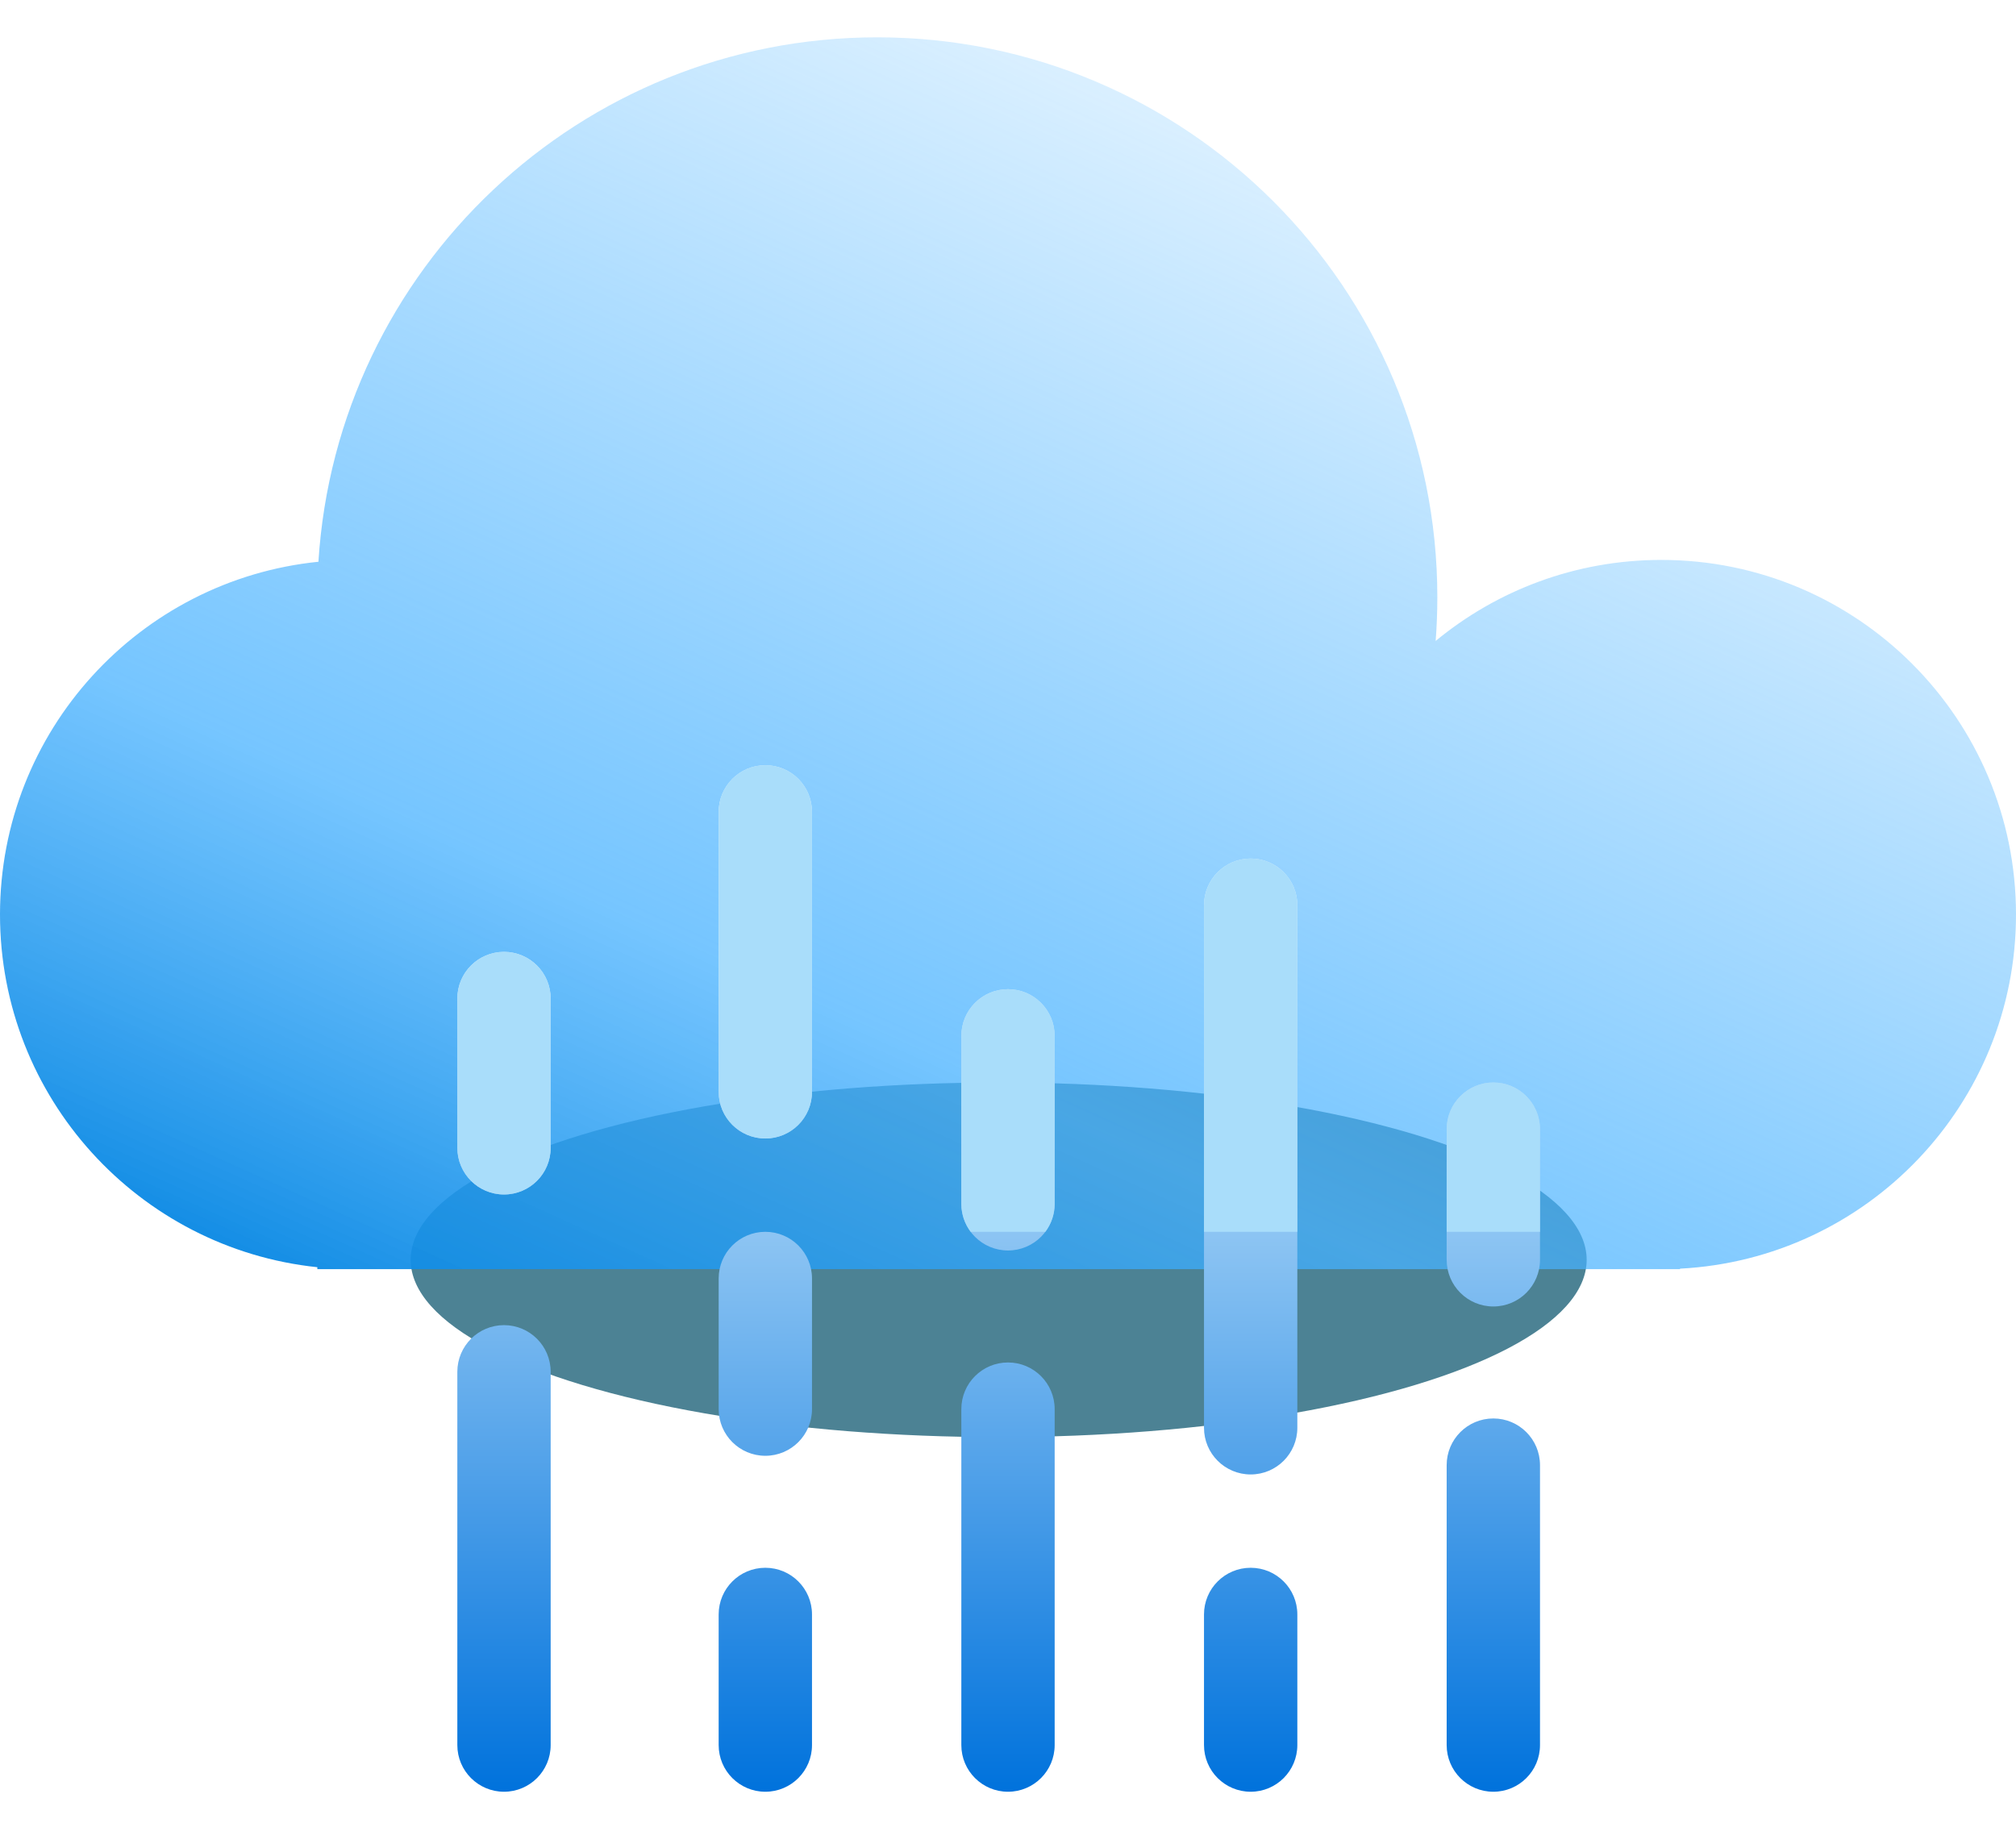 <svg width="108" height="99" viewBox="0 0 108 99" fill="none" xmlns="http://www.w3.org/2000/svg">
<g filter="url(#filter0_f_19_873)">
<ellipse cx="53.5" cy="67.5" rx="31.5" ry="9.5" fill="#004E67" fill-opacity="0.7"/>
</g>
<g filter="url(#filter1_bi_19_873)">
<path fill-rule="evenodd" clip-rule="evenodd" d="M77 30C77 30.788 76.97 31.569 76.91 32.342C80.195 29.63 84.407 28 89 28C99.493 28 108 36.507 108 47C108 57.158 100.029 65.454 90 65.974V66H89H19H17V65.896C7.447 64.897 0 56.818 0 47C0 37.162 7.478 29.07 17.059 28.098C18.041 12.416 31.07 0 47 0C63.569 0 77 13.431 77 30Z" fill="url(#paint0_linear_19_873)"/>
</g>
<path fill-rule="evenodd" clip-rule="evenodd" d="M41 41C42.381 41 43.5 42.119 43.5 43.5L43.5 58.5C43.5 59.881 42.381 61 41 61C39.619 61 38.5 59.881 38.5 58.5L38.5 43.5C38.5 42.119 39.619 41 41 41ZM67 46C68.381 46 69.5 47.119 69.5 48.5V76.5C69.5 77.881 68.381 79 67 79C65.619 79 64.5 77.881 64.5 76.5V48.5C64.5 47.119 65.619 46 67 46ZM54 53C55.381 53 56.5 54.119 56.5 55.5V64.5C56.5 65.881 55.381 67 54 67C52.619 67 51.5 65.881 51.5 64.5V55.5C51.5 54.119 52.619 53 54 53ZM54 73C55.381 73 56.5 74.119 56.5 75.5V93.5C56.5 94.881 55.381 96 54 96C52.619 96 51.5 94.881 51.5 93.5V75.5C51.5 74.119 52.619 73 54 73ZM69.5 86.5C69.5 85.119 68.381 84 67 84C65.619 84 64.5 85.119 64.5 86.5V93.5C64.5 94.881 65.619 96 67 96C68.381 96 69.5 94.881 69.5 93.5V86.5ZM82.5 60.5C82.5 59.119 81.381 58 80 58C78.619 58 77.5 59.119 77.5 60.5V67.5C77.5 68.881 78.619 70 80 70C81.381 70 82.5 68.881 82.5 67.5V60.5ZM80 76C81.381 76 82.5 77.119 82.5 78.5V93.5C82.5 94.881 81.381 96 80 96C78.619 96 77.5 94.881 77.5 93.5V78.5C77.5 77.119 78.619 76 80 76ZM43.5 68.5C43.5 67.119 42.381 66 41 66C39.619 66 38.5 67.119 38.5 68.5V75.5C38.5 76.881 39.619 78 41 78C42.381 78 43.5 76.881 43.5 75.5V68.5ZM43.5 86.5C43.5 85.119 42.381 84 41 84C39.619 84 38.5 85.119 38.5 86.5V93.5C38.5 94.881 39.619 96 41 96C42.381 96 43.5 94.881 43.5 93.5V86.5ZM27 51C28.381 51 29.5 52.119 29.5 53.5L29.5 61.5C29.5 62.881 28.381 64 27 64C25.619 64 24.5 62.881 24.5 61.5V53.5C24.5 52.119 25.619 51 27 51ZM29.5 73.5C29.5 72.119 28.381 71 27 71C25.619 71 24.5 72.119 24.5 73.5V93.5C24.5 94.881 25.619 96 27 96C28.381 96 29.5 94.881 29.5 93.5L29.5 73.5Z" fill="url(#paint1_linear_19_873)"/>
<path fill-rule="evenodd" clip-rule="evenodd" d="M56 66H52C51.686 65.582 51.5 65.063 51.5 64.5V55.5C51.5 54.119 52.619 53 54 53C55.381 53 56.5 54.119 56.5 55.5V64.5C56.5 65.063 56.314 65.582 56 66ZM69.5 66H64.5V48.5C64.5 47.119 65.619 46 67 46C68.381 46 69.5 47.119 69.5 48.5V66ZM82.5 66H77.5V60.5C77.5 59.119 78.619 58 80 58C81.381 58 82.5 59.119 82.5 60.5V66ZM43.5 43.5C43.5 42.119 42.381 41 41 41C39.619 41 38.5 42.119 38.5 43.5L38.5 58.5C38.5 59.881 39.619 61 41 61C42.381 61 43.5 59.881 43.5 58.5L43.5 43.5ZM29.5 53.5C29.5 52.119 28.381 51 27 51C25.619 51 24.5 52.119 24.5 53.5V61.5C24.5 62.881 25.619 64 27 64C28.381 64 29.5 62.881 29.5 61.5L29.5 53.5Z" fill="#A9DDFA"/>
<defs>
<filter id="filter0_f_19_873" x="0" y="36" width="107" height="63" filterUnits="userSpaceOnUse" color-interpolation-filters="sRGB">
<feFlood flood-opacity="0" result="BackgroundImageFix"/>
<feBlend mode="normal" in="SourceGraphic" in2="BackgroundImageFix" result="shape"/>
<feGaussianBlur stdDeviation="11" result="effect1_foregroundBlur_19_873"/>
</filter>
<filter id="filter1_bi_19_873" x="-7" y="-7" width="122" height="80" filterUnits="userSpaceOnUse" color-interpolation-filters="sRGB">
<feFlood flood-opacity="0" result="BackgroundImageFix"/>
<feGaussianBlur in="BackgroundImageFix" stdDeviation="3.5"/>
<feComposite in2="SourceAlpha" operator="in" result="effect1_backgroundBlur_19_873"/>
<feBlend mode="normal" in="SourceGraphic" in2="effect1_backgroundBlur_19_873" result="shape"/>
<feColorMatrix in="SourceAlpha" type="matrix" values="0 0 0 0 0 0 0 0 0 0 0 0 0 0 0 0 0 0 127 0" result="hardAlpha"/>
<feOffset dy="2"/>
<feGaussianBlur stdDeviation="4"/>
<feComposite in2="hardAlpha" operator="arithmetic" k2="-1" k3="1"/>
<feColorMatrix type="matrix" values="0 0 0 0 0 0 0 0 0 0.82 0 0 0 0 1 0 0 0 0.25 0"/>
<feBlend mode="normal" in2="shape" result="effect2_innerShadow_19_873"/>
</filter>
<linearGradient id="paint0_linear_19_873" x1="56" y1="89.5" x2="96.5" y2="1.95655e-07" gradientUnits="userSpaceOnUse">
<stop stop-color="#0082DF"/>
<stop offset="0.3" stop-color="#48B2FF" stop-opacity="0.75"/>
<stop offset="1" stop-color="#3BADFF" stop-opacity="0"/>
</linearGradient>
<linearGradient id="paint1_linear_19_873" x1="53.5" y1="41" x2="53.5" y2="96" gradientUnits="userSpaceOnUse">
<stop offset="0.168" stop-color="#D7F0FF"/>
<stop offset="1" stop-color="#0072DC"/>
</linearGradient>
</defs>
</svg>
